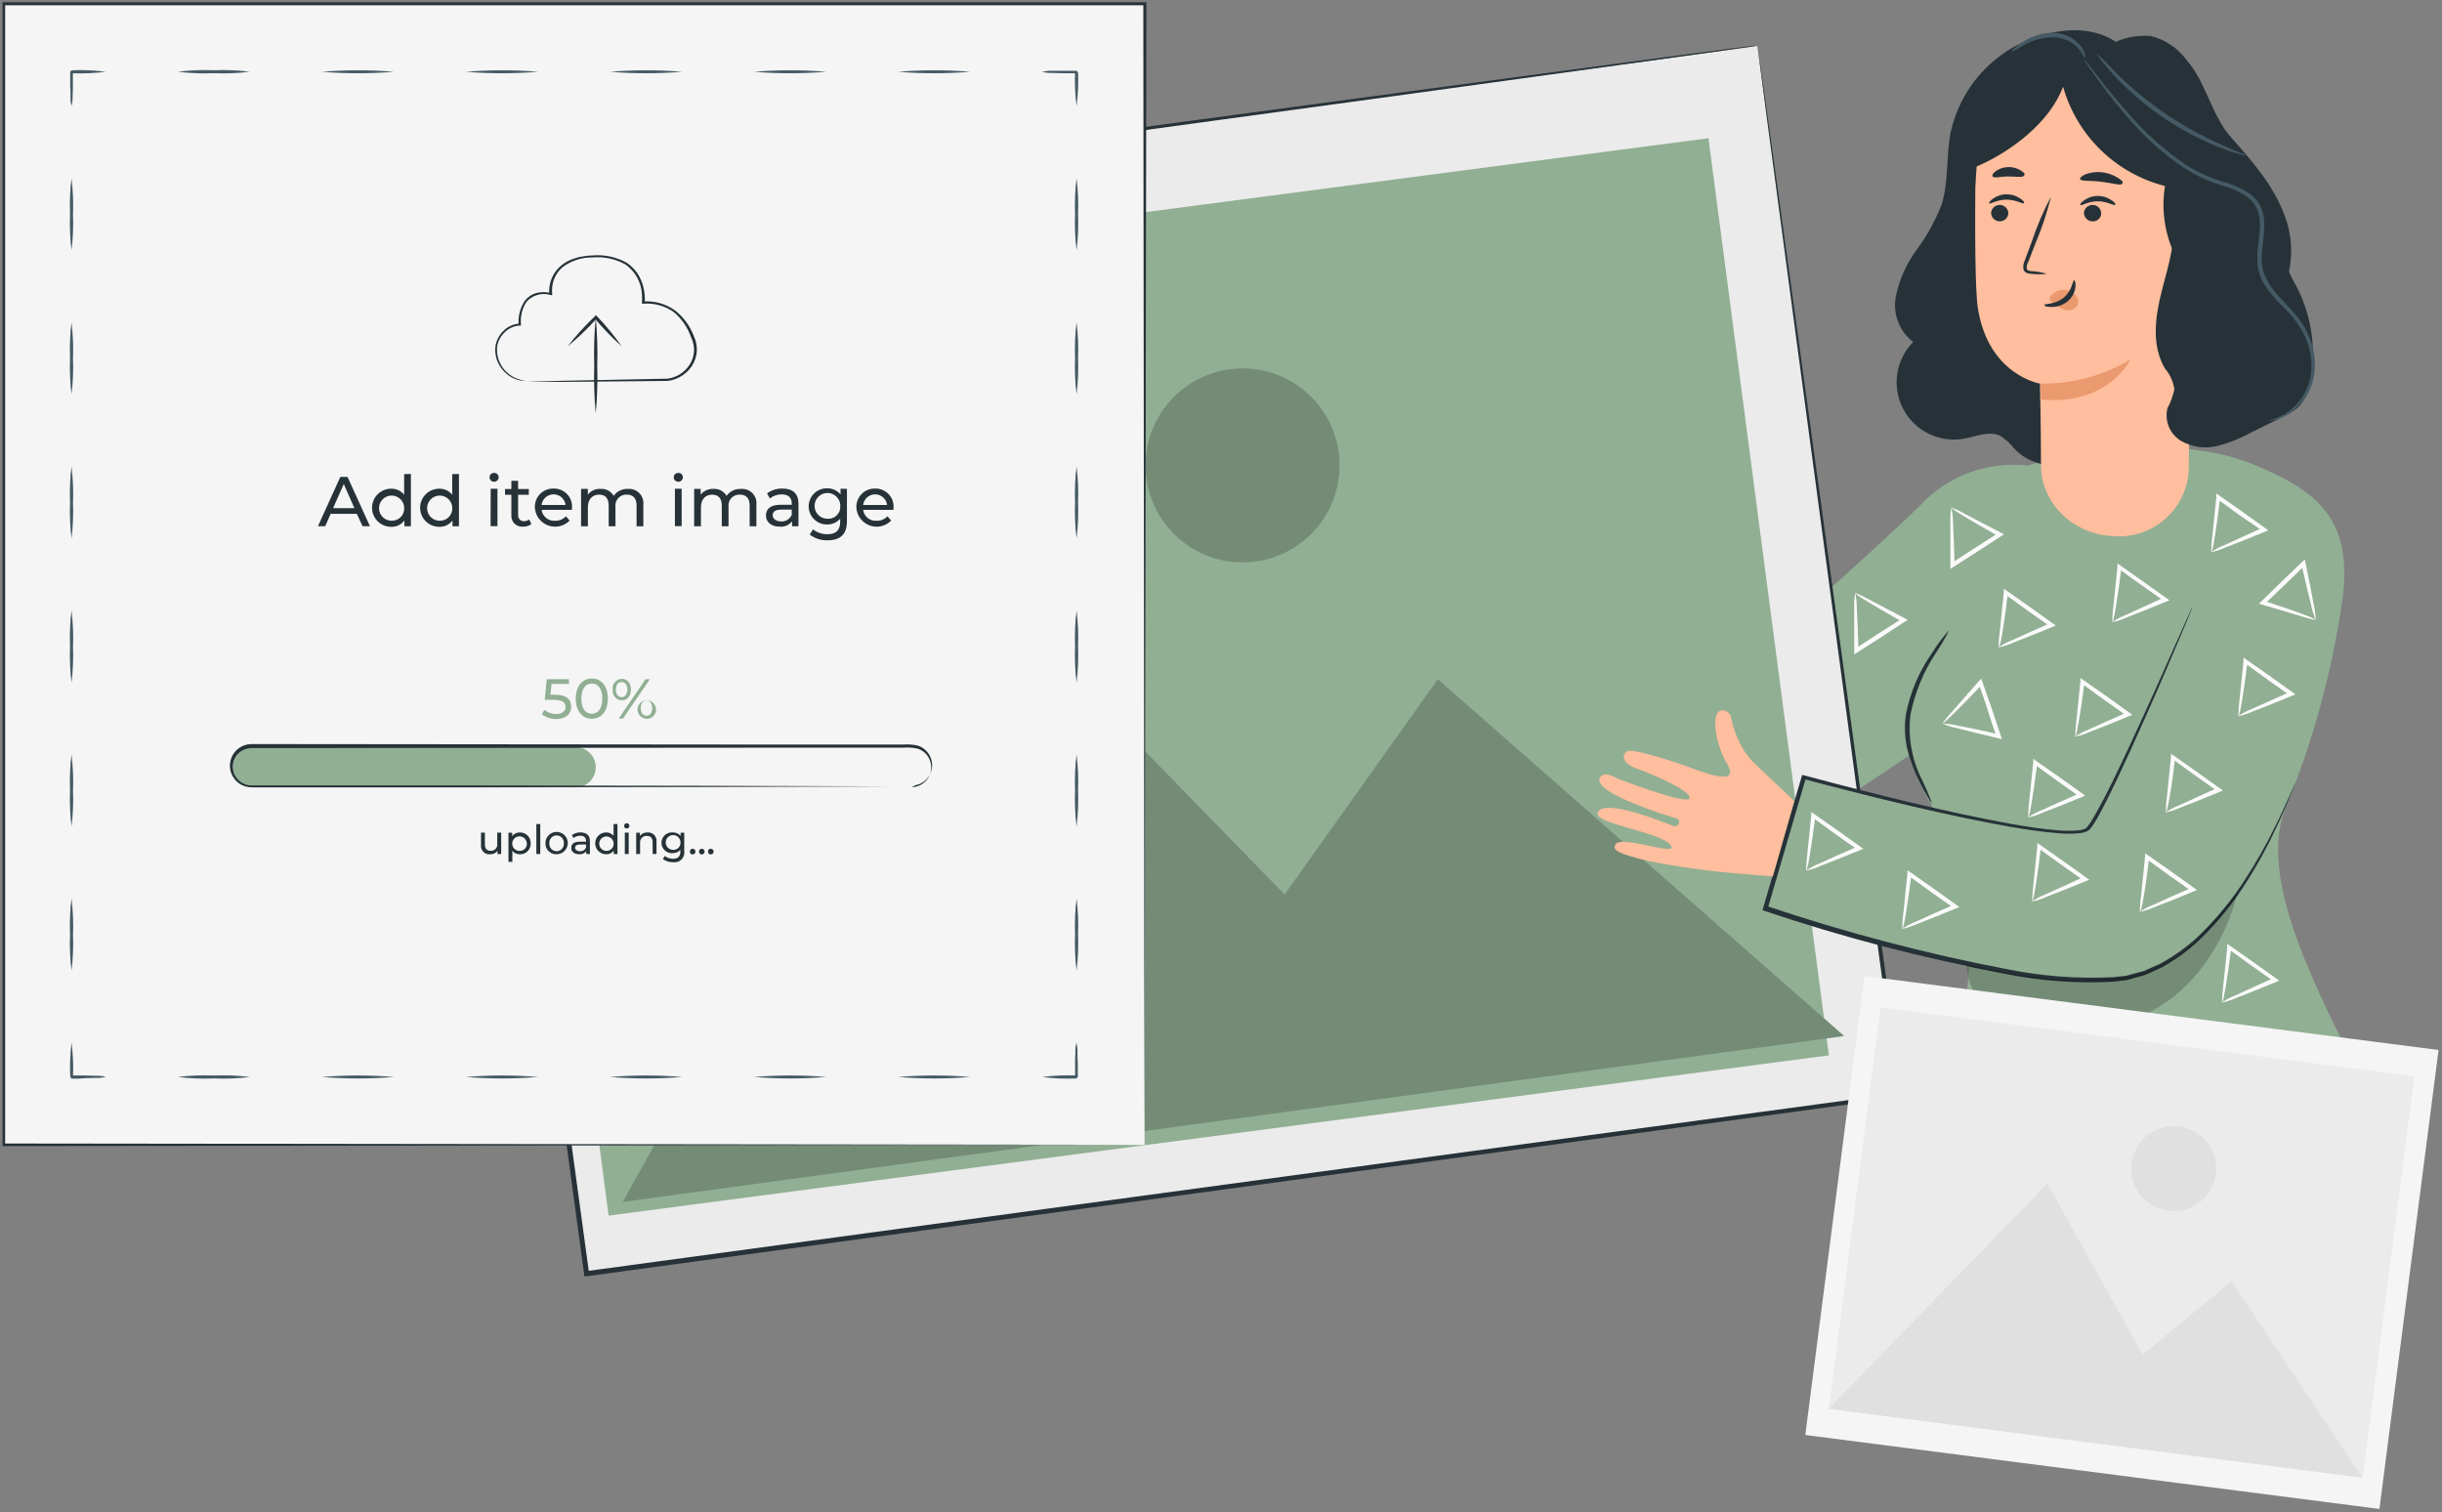 <svg width="155" height="96" viewBox="0 0 155 96" fill="none" xmlns="http://www.w3.org/2000/svg">
<rect x="0" y="0" width="155" height="96" fill="#808080" stroke="none"/>
<path d="M128.972 29.59C127.688 29.397 126.376 29.518 125.148 29.943C123.921 30.368 122.815 31.084 121.925 32.03C119.056 34.91 107.116 45.423 107.116 45.423L89.796 41.957L87.372 49.701C87.372 49.701 107.829 56.063 109.31 55.515C110.791 54.967 121.925 47.458 121.925 47.458L128.972 29.59Z" fill="#91AF93"/>
<path d="M111.548 2.92L28.163 14.238L37.212 80.9L120.597 69.582L111.548 2.92Z" fill="#EBEBEB"/>
<path d="M111.552 2.894L111.152 2.955L109.989 3.125L105.47 3.755L88.413 6.108L28.193 14.335L28.319 14.171C31.017 34.014 34.116 56.758 37.39 80.824L37.209 80.687L120.575 69.389L120.459 69.543L113.971 21.18C113.198 15.355 112.589 10.787 112.172 7.671C111.969 6.114 111.81 4.929 111.706 4.106C111.602 3.284 111.552 2.878 111.552 2.878C111.552 2.878 111.618 3.278 111.728 4.074C111.838 4.869 112.008 6.064 112.227 7.606C112.655 10.715 113.286 15.284 114.092 21.076C115.688 32.73 117.98 49.403 120.739 69.521V69.658H120.602L37.237 81.011H37.072V80.846C33.809 56.775 30.727 34.03 28.034 14.187V14.044H28.176L88.506 5.927L105.541 3.651L110.039 3.059L111.19 2.911L111.552 2.894Z" fill="#263238"/>
<path d="M108.44 8.773L30.985 18.944L38.63 77.161L116.085 66.99L108.44 8.773Z" fill="#91AF93"/>
<path d="M39.531 76.292L61.689 36.397L81.537 56.778L91.267 43.115L117.055 65.761L39.531 76.292Z" fill="#91AF93"/>
<path d="M84.976 28.719C85.139 29.927 84.941 31.155 84.407 32.25C83.872 33.345 83.025 34.256 81.972 34.869C80.919 35.482 79.708 35.77 78.492 35.694C77.276 35.619 76.109 35.185 75.14 34.447C74.171 33.708 73.443 32.699 73.047 31.547C72.651 30.395 72.606 29.151 72.918 27.973C73.229 26.795 73.883 25.736 74.796 24.93C75.709 24.123 76.841 23.606 78.049 23.443C79.667 23.225 81.305 23.658 82.604 24.647C83.903 25.637 84.756 27.101 84.976 28.719Z" fill="#91AF93"/>
<g opacity="0.2">
<path d="M39.529 76.293L61.687 36.399L81.535 56.779L91.265 43.117L117.053 65.763L39.529 76.293Z" fill="black"/>
</g>
<g opacity="0.2">
<path d="M84.972 28.714C85.136 29.922 84.938 31.15 84.403 32.245C83.868 33.34 83.021 34.251 81.968 34.864C80.915 35.477 79.704 35.765 78.489 35.689C77.272 35.614 76.106 35.18 75.137 34.442C74.168 33.703 73.439 32.694 73.043 31.542C72.648 30.39 72.603 29.146 72.914 27.968C73.225 26.79 73.879 25.731 74.793 24.925C75.706 24.119 76.838 23.601 78.045 23.438C79.663 23.22 81.302 23.653 82.601 24.642C83.9 25.632 84.753 27.096 84.972 28.714Z" fill="black"/>
</g>
<path d="M148.656 38.233C149.446 32.808 146.928 31.103 142.974 29.457C138.038 27.412 128.626 28.432 125.423 31.295L121.804 42.022C120.284 43.794 120.526 46.498 121.403 48.664C122.281 50.831 123.696 52.772 124.348 55.01C125.615 59.348 124.727 63.182 124.425 67.685C124.359 68.727 123.559 70.646 124.326 71.348C125.094 72.05 126.098 72.017 127.069 71.979C134.635 71.67 142.055 69.793 148.859 66.467C146.276 61.257 143.429 55.224 145.091 51.231C146.807 47.06 148.004 42.695 148.656 38.233Z" fill="#91AF93"/>
<path d="M114.502 49.325L112.056 57.65C112.056 57.65 124.829 62.296 131.745 62.214C138.228 62.131 140.082 61.396 142.363 56.181C144.645 50.965 147.234 44.932 147.777 41.471C148.164 40.323 148.44 39.14 148.599 37.939C149.548 30.836 140.921 28.966 139.643 36.019L138.612 39.798C138.612 39.798 136.259 45.118 136.149 45.414C135.107 48.157 133.303 52.594 131.997 53.093C130.692 53.592 114.502 49.325 114.502 49.325Z" fill="#91AF93"/>
<path d="M145.689 49.701C145.673 49.769 145.651 49.835 145.623 49.899L145.398 50.447C145.2 50.946 144.893 51.676 144.449 52.597C143.922 53.731 143.323 54.831 142.656 55.888C141.78 57.294 140.732 58.583 139.535 59.727C139.187 60.049 138.82 60.351 138.438 60.632C138.033 60.917 137.614 61.181 137.182 61.422L136.486 61.74L136.129 61.894L135.751 61.998L134.983 62.212L134.177 62.31C131.874 62.438 129.565 62.274 127.304 61.822C122.116 60.842 117.001 59.505 111.997 57.819L111.871 57.775L111.909 57.643L112.216 56.59L114.35 49.318L114.388 49.186L114.52 49.219C119.193 50.469 123.613 51.561 127.633 52.296C128.643 52.471 129.624 52.625 130.579 52.702C131.044 52.748 131.512 52.748 131.977 52.702C132.084 52.688 132.189 52.663 132.29 52.625C132.382 52.592 132.46 52.53 132.515 52.449C132.65 52.276 132.771 52.093 132.877 51.901C133.776 50.349 134.467 48.818 135.12 47.447C136.403 44.705 137.385 42.462 138.071 40.932C138.405 40.18 138.668 39.588 138.855 39.177C138.937 38.985 139.008 38.837 139.058 38.721C139.107 38.606 139.135 38.568 139.14 38.573C139.146 38.579 139.14 38.628 139.085 38.732C139.03 38.837 138.976 39.001 138.899 39.193L138.169 40.926C137.517 42.473 136.557 44.711 135.295 47.48C134.654 48.862 133.979 50.387 133.102 51.967C132.988 52.171 132.859 52.367 132.718 52.553C132.637 52.661 132.529 52.744 132.405 52.795C132.289 52.839 132.167 52.869 132.043 52.883C131.562 52.935 131.076 52.935 130.595 52.883C129.624 52.811 128.637 52.658 127.628 52.488C123.586 51.769 119.165 50.689 114.465 49.444L114.635 49.345L112.507 56.623L112.2 57.676L112.107 57.5C117.096 59.184 122.193 60.525 127.365 61.515C129.603 61.97 131.89 62.142 134.171 62.025L134.955 61.937L135.701 61.734L136.069 61.636L136.42 61.482L137.1 61.181C137.523 60.948 137.933 60.691 138.328 60.413C138.71 60.141 139.077 59.848 139.425 59.535C140.618 58.413 141.664 57.145 142.54 55.762C143.215 54.724 143.826 53.647 144.372 52.537C144.833 51.627 145.151 50.892 145.37 50.409L145.617 49.861C145.635 49.805 145.659 49.751 145.689 49.701Z" fill="#263238"/>
<path d="M123.723 39.995C123.461 40.519 123.164 41.024 122.835 41.509C122.073 42.677 121.54 43.98 121.266 45.348C121.095 46.732 121.329 48.137 121.941 49.39C122.202 49.914 122.433 50.452 122.632 51.003C122.526 50.884 122.437 50.751 122.369 50.608C122.146 50.24 121.943 49.861 121.76 49.472C121.475 48.898 121.251 48.295 121.091 47.673C120.893 46.9 120.855 46.093 120.981 45.304C121.261 43.898 121.835 42.568 122.665 41.399C122.973 40.899 123.327 40.429 123.723 39.995Z" fill="#263238"/>
<g opacity="0.2">
<path d="M124.853 61.22C124.842 61.696 124.935 62.168 125.124 62.604C125.313 63.041 125.595 63.431 125.95 63.748C126.664 64.379 127.517 64.832 128.44 65.07C129.878 65.477 131.385 65.583 132.867 65.382C134.348 65.181 135.773 64.677 137.051 63.902C139.596 62.35 141.329 59.514 142.031 56.635C142.031 56.635 140.424 58.659 139.365 59.712C138.043 61.045 136.298 61.877 134.429 62.065C131.21 62.52 127.952 61.867 124.771 61.214" fill="black"/>
</g>
<path d="M123.862 32.208C124.168 32.329 124.465 32.472 124.751 32.636L126.994 33.809L127.197 33.919L126.999 34.045C126.517 34.358 125.996 34.703 125.447 35.054C124.899 35.406 124.46 35.691 124.005 35.976L123.796 36.113V35.872C123.796 34.802 123.796 33.886 123.796 33.239C123.778 32.894 123.8 32.548 123.862 32.208C123.932 32.547 123.967 32.893 123.966 33.239C123.999 33.886 124.032 34.797 124.065 35.866L123.851 35.757L125.294 34.819C125.842 34.462 126.391 34.128 126.862 33.815V34.045C125.069 33.047 123.813 32.279 123.862 32.208Z" fill="#FAFAFA"/>
<path d="M117.759 37.632C118.064 37.757 118.36 37.9 118.648 38.06L120.891 39.239L121.088 39.343L120.896 39.47L119.344 40.484L117.902 41.406L117.693 41.537V41.296C117.693 40.232 117.693 39.316 117.693 38.669C117.675 38.322 117.697 37.974 117.759 37.632C117.828 37.972 117.861 38.317 117.858 38.663C117.896 39.311 117.929 40.227 117.962 41.291L117.748 41.181L119.19 40.243L120.759 39.239V39.475C118.966 38.477 117.71 37.715 117.759 37.632Z" fill="#FAFAFA"/>
<path d="M134.074 39.493C134.07 39.162 134.092 38.832 134.14 38.505C134.211 37.798 134.299 36.948 134.398 35.988V35.763L134.59 35.9L136.103 36.964L137.497 37.957L137.699 38.105L137.475 38.198C136.487 38.604 135.637 38.944 135.034 39.175C134.721 39.321 134.391 39.428 134.052 39.493C134.339 39.3 134.646 39.14 134.968 39.016C135.555 38.741 136.389 38.368 137.37 37.919V38.16L135.961 37.167C135.412 36.789 134.924 36.421 134.447 36.07L134.661 35.977C134.403 38.061 134.156 39.509 134.074 39.493Z" fill="#FAFAFA"/>
<path d="M123.301 45.906C123.491 45.637 123.7 45.382 123.927 45.144L125.599 43.241L125.753 43.076L125.83 43.296C126.022 43.844 126.23 44.425 126.444 45.04L126.992 46.685L127.069 46.921L126.833 46.861C125.797 46.619 124.908 46.4 124.283 46.235C123.943 46.172 123.612 46.069 123.296 45.928C123.64 45.941 123.982 45.989 124.316 46.071C124.958 46.191 125.852 46.372 126.894 46.619L126.74 46.8C126.559 46.29 126.367 45.747 126.192 45.155C126.016 44.562 125.775 43.948 125.588 43.394L125.813 43.444C124.398 44.93 123.362 45.967 123.301 45.906Z" fill="#FAFAFA"/>
<path d="M131.724 46.766C131.726 46.436 131.748 46.106 131.79 45.779C131.861 45.066 131.949 44.216 132.047 43.261V43.037L132.239 43.168L133.759 44.232L135.146 45.23L135.349 45.373L135.124 45.466C134.143 45.872 133.292 46.212 132.684 46.443C132.369 46.586 132.04 46.695 131.702 46.766C131.988 46.572 132.295 46.412 132.618 46.289C133.205 46.015 134.044 45.642 135.02 45.219V45.455L133.611 44.463L132.102 43.366L132.316 43.273C132.053 45.313 131.795 46.777 131.724 46.766Z" fill="#FAFAFA"/>
<path d="M128.73 51.894C128.733 51.563 128.755 51.234 128.796 50.906C128.873 50.199 128.961 49.349 129.054 48.389V48.164L129.24 48.301L130.76 49.36L132.153 50.358L132.356 50.506L132.131 50.599C131.144 51.005 130.293 51.34 129.685 51.57C129.372 51.718 129.042 51.826 128.703 51.894C128.99 51.702 129.297 51.542 129.619 51.416C130.211 51.142 131.045 50.769 132.021 50.347V50.583L130.617 49.596L129.103 48.499L129.317 48.405C129.054 50.468 128.818 51.894 128.73 51.894Z" fill="#FAFAFA"/>
<path d="M134.952 69.169C134.947 68.839 134.967 68.509 135.012 68.182C135.089 67.469 135.177 66.625 135.276 65.665V65.44L135.468 65.572L136.981 66.636L138.38 67.634L138.583 67.776L138.358 67.87C137.371 68.275 136.521 68.615 135.917 68.846C135.603 68.989 135.273 69.097 134.936 69.169C135.221 68.975 135.529 68.815 135.851 68.692C136.438 68.418 137.272 68.045 138.254 67.623V67.859L136.844 66.871L135.33 65.775L135.544 65.687C135.276 67.738 135.034 69.186 134.952 69.169Z" fill="#FAFAFA"/>
<path d="M140.352 35.054C140.351 34.724 140.373 34.394 140.418 34.067C140.489 33.354 140.577 32.504 140.675 31.55V31.325L140.867 31.456L142.381 32.52L143.774 33.519L143.977 33.661L143.752 33.754C142.77 34.16 141.92 34.5 141.312 34.731C140.997 34.873 140.668 34.982 140.33 35.054C140.614 34.858 140.922 34.698 141.246 34.577C141.833 34.303 142.672 33.93 143.648 33.48V33.721L142.217 32.751L140.708 31.654L140.922 31.561C140.681 33.617 140.44 35.065 140.352 35.054Z" fill="#FAFAFA"/>
<path d="M126.863 41.1C126.859 40.77 126.881 40.44 126.929 40.113C127.001 39.4 127.088 38.55 127.187 37.59V37.365L127.379 37.502L128.893 38.566L130.286 39.565L130.489 39.707L130.264 39.8C129.277 40.206 128.427 40.546 127.823 40.777C127.509 40.919 127.179 41.028 126.842 41.1C127.126 40.903 127.434 40.741 127.757 40.618C128.344 40.343 129.178 39.976 130.16 39.548V39.789L128.75 38.797L127.236 37.7L127.45 37.607C127.209 39.663 126.962 41.111 126.863 41.1Z" fill="#FAFAFA"/>
<path d="M127.642 67.742C127.645 67.412 127.667 67.082 127.708 66.755C127.779 66.047 127.867 65.197 127.965 64.238V64.013L128.157 64.15L129.677 65.214L131.064 66.207L131.267 66.355L131.042 66.448C130.06 66.854 129.21 67.188 128.602 67.419C128.29 67.569 127.96 67.677 127.62 67.742C127.907 67.551 128.214 67.391 128.536 67.265C129.123 66.991 129.962 66.618 130.938 66.195V66.431L129.528 65.444L128.02 64.347L128.234 64.254C127.96 66.311 127.73 67.759 127.642 67.742Z" fill="#FAFAFA"/>
<path d="M142.076 45.469C142.079 45.139 142.101 44.809 142.142 44.482C142.214 43.769 142.301 42.919 142.4 41.964V41.734L142.587 41.871L144.106 42.935L145.499 43.933L145.696 44.076L145.477 44.169C144.49 44.575 143.64 44.915 143.031 45.145C142.716 45.289 142.387 45.397 142.049 45.469C142.334 45.272 142.641 45.11 142.965 44.986C143.557 44.718 144.391 44.344 145.367 43.917V44.158L143.963 43.165L142.449 42.068L142.663 41.975C142.406 44.032 142.164 45.48 142.076 45.469Z" fill="#FAFAFA"/>
<path d="M135.828 57.889C135.824 57.559 135.846 57.229 135.894 56.902C135.965 56.189 136.053 55.339 136.152 54.385V54.16L136.344 54.291L137.858 55.355L139.251 56.353L139.454 56.496L139.229 56.589C138.242 56.995 137.391 57.335 136.788 57.566C136.473 57.708 136.144 57.817 135.806 57.889C136.094 57.698 136.401 57.538 136.722 57.412C137.309 57.138 138.143 56.765 139.125 56.343V56.578L137.715 55.591L136.201 54.494L136.415 54.401C136.185 56.458 135.911 57.928 135.828 57.889Z" fill="#FAFAFA"/>
<path d="M141.045 63.643C141.04 63.311 141.061 62.979 141.106 62.651C141.182 61.943 141.27 61.093 141.369 60.133V59.908L141.561 60.045L143.075 61.109C143.563 61.455 144.029 61.795 144.468 62.102L144.671 62.25L144.446 62.343C143.459 62.749 142.608 63.089 142.005 63.32C141.69 63.462 141.361 63.571 141.023 63.643C141.306 63.443 141.614 63.281 141.939 63.161C142.526 62.886 143.36 62.513 144.342 62.064V62.305L142.932 61.312L141.418 60.215L141.632 60.122C141.369 62.206 141.117 63.654 141.045 63.643Z" fill="#FAFAFA"/>
<path d="M137.472 51.574C137.471 51.243 137.493 50.914 137.538 50.587C137.609 49.873 137.697 49.023 137.796 48.069V47.844L137.988 47.976L139.502 49.04L140.895 50.038L141.098 50.181L140.873 50.274C139.891 50.68 139.041 51.02 138.432 51.25C138.117 51.393 137.788 51.501 137.45 51.574C137.735 51.377 138.042 51.217 138.366 51.097C138.953 50.822 139.792 50.449 140.769 50V50.236L139.359 49.243L137.851 48.146L138.065 48.053C137.829 50.142 137.56 51.585 137.472 51.574Z" fill="#FAFAFA"/>
<path d="M120.743 58.967C120.738 58.636 120.76 58.306 120.809 57.98C120.88 57.267 120.968 56.422 121.066 55.462V55.237L121.258 55.369L122.772 56.433L124.165 57.431L124.368 57.574L124.143 57.667C123.156 58.073 122.306 58.413 121.703 58.643C121.388 58.786 121.059 58.894 120.721 58.967C121.008 58.776 121.315 58.616 121.637 58.49C122.224 58.215 123.057 57.843 124.039 57.42V57.656L122.63 56.669L121.116 55.572L121.33 55.484C121.072 57.535 120.825 58.983 120.743 58.967Z" fill="#FAFAFA"/>
<path d="M128.987 57.23C128.99 56.9 129.012 56.571 129.053 56.243C129.13 55.536 129.217 54.686 129.311 53.726V53.501L129.503 53.638L131.016 54.702L132.409 55.695L132.612 55.843L132.388 55.936C131.4 56.342 130.55 56.676 129.941 56.907C129.629 57.054 129.299 57.163 128.96 57.23C129.247 57.039 129.554 56.879 129.876 56.753C130.468 56.479 131.302 56.106 132.283 55.656L132.256 55.892L130.852 54.905L129.338 53.808L129.552 53.715C129.316 55.799 129.053 57.247 128.987 57.23Z" fill="#FAFAFA"/>
<path d="M114.64 55.267C114.643 54.937 114.665 54.607 114.706 54.279C114.777 53.572 114.865 52.722 114.964 51.762V51.537L115.156 51.674L116.669 52.733L118.062 53.731L118.265 53.879L118.041 53.972C117.059 54.378 116.209 54.713 115.6 54.943C115.287 55.09 114.957 55.198 114.618 55.267C114.906 55.075 115.213 54.916 115.534 54.789C116.121 54.515 116.96 54.142 117.936 53.72V53.956L116.527 52.969L115.019 51.872L115.232 51.778C114.969 53.835 114.728 55.283 114.64 55.267Z" fill="#FAFAFA"/>
<path d="M146.982 39.35C146.657 39.295 146.338 39.212 146.027 39.104L143.598 38.385L143.384 38.319L143.548 38.16L144.876 36.866L146.11 35.681L146.291 35.511L146.34 35.747C146.559 36.795 146.735 37.689 146.85 38.33C146.932 38.664 146.977 39.007 146.982 39.35C146.847 39.033 146.748 38.702 146.685 38.363C146.521 37.738 146.313 36.844 146.077 35.807L146.307 35.873C145.918 36.246 145.506 36.652 145.073 37.074L143.729 38.358L143.68 38.133C145.638 38.764 147.015 39.279 146.982 39.35Z" fill="#FAFAFA"/>
<path d="M110.477 55.464C108.544 55.309 106.622 55.045 104.718 54.674C102.376 54.126 102.415 53.895 102.524 53.632C102.81 52.919 106.682 54.471 106.029 53.632C105.376 52.793 101.093 52.294 101.417 51.565C101.839 50.61 105.87 52.31 106.216 52.431C106.561 52.552 106.737 52.042 106.418 51.949C105.952 51.822 101.126 50.342 101.537 49.404C101.762 48.855 102.634 49.404 102.634 49.404C102.634 49.404 107.055 51.126 107.236 50.676C107.417 50.226 104.85 49.118 103.945 48.811C103.04 48.504 102.848 47.961 103.292 47.681C103.594 47.489 106.342 48.367 107.214 48.696C108.086 49.025 110.472 49.958 109.649 48.532C108.826 47.106 108.76 45.724 108.98 45.312C109.199 44.901 109.835 45.104 109.89 45.614C110.002 46.157 110.186 46.683 110.439 47.177C110.628 47.581 110.882 47.952 111.19 48.274C111.459 48.553 111.706 48.789 111.931 48.998L113.888 50.841L112.528 55.634L110.477 55.464Z" fill="#FFBE9D"/>
<path d="M135.04 3.432C134.343 2.335 132.884 1.901 131.557 1.918C129.714 1.992 127.948 2.68 126.541 3.872C125.134 5.065 124.166 6.693 123.791 8.499C123.528 9.986 123.681 11.549 123.242 12.98C122.844 14 122.312 14.962 121.663 15.843C121.011 16.723 120.558 17.733 120.335 18.805C120.232 19.343 120.279 19.9 120.473 20.413C120.667 20.926 120.999 21.376 121.432 21.712C120.891 22.26 120.537 22.967 120.423 23.729C120.309 24.492 120.44 25.271 120.798 25.954C121.156 26.637 121.721 27.189 122.413 27.529C123.105 27.87 123.887 27.982 124.646 27.849C125.442 27.712 126.292 27.3 127.016 27.695C127.351 27.926 127.649 28.207 127.899 28.529C128.996 29.653 130.827 29.834 132.286 29.269C133.736 28.626 134.951 27.549 135.764 26.187C135.994 25.841 136.312 25.436 136.707 25.474C136.943 25.532 137.159 25.654 137.332 25.825C138.057 26.397 138.97 26.676 139.891 26.609C140.812 26.542 141.674 26.132 142.308 25.461C142.942 24.79 143.302 23.905 143.317 22.982C143.332 22.059 143.001 21.164 142.389 20.472C143.04 20.265 143.632 19.904 144.115 19.42C144.598 18.936 144.958 18.343 145.164 17.692C145.558 16.375 145.504 14.965 145.011 13.682C144.319 11.779 142.948 10.222 141.605 8.713C140.376 7.326 140.014 5.192 138.786 3.81C138.229 3.043 137.415 2.502 136.493 2.285C135.576 2.208 134.657 2.413 133.86 2.872" fill="#263238"/>
<path d="M132.278 4.091C133.187 4.091 134.086 4.271 134.925 4.621C135.763 4.97 136.524 5.483 137.163 6.129C137.802 6.774 138.307 7.54 138.648 8.383C138.989 9.225 139.16 10.126 139.15 11.034L138.925 29.819C138.9 30.404 138.757 30.979 138.507 31.509C138.257 32.039 137.904 32.514 137.469 32.907C137.034 33.3 136.525 33.601 135.972 33.795C135.418 33.989 134.832 34.071 134.247 34.036C131.658 33.982 129.552 31.98 129.547 29.561C129.547 27.022 129.481 24.351 129.481 24.351C129.481 24.351 126.19 23.802 125.538 19.541C125.362 18.444 125.351 14.533 125.384 10.903C125.4 9.091 126.131 7.358 127.418 6.082C128.705 4.806 130.444 4.091 132.256 4.091H132.278Z" fill="#FFBE9D"/>
<path d="M126.38 13.502C126.38 13.647 126.438 13.787 126.541 13.89C126.643 13.993 126.783 14.05 126.928 14.05C127.065 14.051 127.197 14.001 127.298 13.91C127.399 13.818 127.463 13.693 127.477 13.557C127.477 13.411 127.419 13.272 127.316 13.169C127.213 13.066 127.074 13.008 126.928 13.008C126.792 13.008 126.66 13.058 126.559 13.149C126.457 13.24 126.394 13.366 126.38 13.502Z" fill="#263238"/>
<path d="M126.26 12.908C126.326 12.979 126.742 12.672 127.357 12.672C127.971 12.672 128.377 12.968 128.454 12.897C128.53 12.826 128.415 12.738 128.229 12.601C127.972 12.424 127.668 12.331 127.357 12.332C127.051 12.331 126.754 12.427 126.507 12.606C126.309 12.743 126.227 12.875 126.26 12.908Z" fill="#263238"/>
<path d="M132.273 13.502C132.273 13.647 132.331 13.787 132.434 13.89C132.537 13.993 132.676 14.05 132.822 14.05C132.89 14.055 132.959 14.046 133.024 14.023C133.089 14 133.149 13.965 133.2 13.919C133.251 13.873 133.292 13.817 133.322 13.755C133.351 13.693 133.367 13.626 133.37 13.557C133.37 13.411 133.312 13.272 133.209 13.169C133.107 13.066 132.967 13.008 132.822 13.008C132.685 13.008 132.553 13.058 132.452 13.149C132.351 13.24 132.287 13.366 132.273 13.502Z" fill="#263238"/>
<path d="M132.047 13.012C132.118 13.084 132.529 12.777 133.144 12.777C133.758 12.777 134.164 13.073 134.241 13.002C134.317 12.93 134.208 12.842 134.016 12.705C133.761 12.529 133.459 12.435 133.149 12.437C132.842 12.435 132.543 12.531 132.294 12.711C132.08 12.848 132.014 12.979 132.047 13.012Z" fill="#263238"/>
<path d="M129.917 17.38C129.604 17.286 129.282 17.229 128.957 17.21C128.809 17.21 128.666 17.16 128.639 17.062C128.627 16.905 128.663 16.748 128.743 16.612C128.88 16.25 129.028 15.871 129.187 15.471C129.597 14.5 129.93 13.499 130.185 12.477C129.694 13.41 129.279 14.382 128.946 15.383L128.518 16.535C128.425 16.716 128.398 16.923 128.441 17.122C128.463 17.175 128.496 17.222 128.539 17.261C128.582 17.299 128.633 17.326 128.688 17.341C128.772 17.366 128.858 17.379 128.946 17.38C129.268 17.421 129.594 17.421 129.917 17.38Z" fill="#263238"/>
<path d="M129.504 24.351C131.513 24.383 133.492 23.855 135.219 22.826C135.219 22.826 133.836 25.755 129.564 25.36L129.504 24.351Z" fill="#EB996E"/>
<path d="M130.149 18.798C130.263 18.659 130.41 18.55 130.576 18.481C130.743 18.412 130.924 18.385 131.103 18.403C131.232 18.415 131.358 18.454 131.472 18.516C131.586 18.578 131.686 18.663 131.767 18.765C131.847 18.861 131.895 18.98 131.904 19.105C131.912 19.23 131.882 19.355 131.816 19.461C131.722 19.568 131.598 19.644 131.46 19.679C131.322 19.715 131.176 19.707 131.043 19.659C130.764 19.562 130.508 19.409 130.291 19.209C130.224 19.162 130.166 19.102 130.121 19.033C130.101 19 130.09 18.962 130.09 18.924C130.09 18.885 130.101 18.847 130.121 18.814" fill="#EB996E"/>
<path d="M131.647 17.786C131.548 17.786 131.548 18.422 131 18.883C130.451 19.344 129.771 19.267 129.766 19.355C129.76 19.442 129.919 19.481 130.21 19.486C130.583 19.491 130.946 19.365 131.236 19.13C131.514 18.901 131.693 18.572 131.735 18.214C131.762 17.945 131.691 17.786 131.647 17.786Z" fill="#263238"/>
<path d="M132.025 11.364C132.08 11.523 132.672 11.451 133.363 11.534C134.054 11.616 134.608 11.803 134.701 11.66C134.795 11.517 134.647 11.441 134.422 11.287C134.121 11.094 133.779 10.974 133.423 10.936C133.071 10.893 132.713 10.936 132.381 11.062C132.124 11.161 131.998 11.309 132.025 11.364Z" fill="#263238"/>
<path d="M126.474 11.201C126.578 11.333 126.984 11.201 127.472 11.201C127.96 11.201 128.372 11.289 128.47 11.152C128.569 11.014 128.443 10.949 128.268 10.823C128.025 10.671 127.743 10.595 127.457 10.604C127.171 10.613 126.894 10.706 126.661 10.872C126.485 10.998 126.43 11.135 126.474 11.201Z" fill="#263238"/>
<path d="M140.691 10.919C140.389 8.336 139.172 5.73 136.95 4.37C135.009 3.175 133.018 2.906 131.087 3.959C130.274 3.847 129.446 3.916 128.663 4.162C127.88 4.408 127.161 4.823 126.557 5.379C125.313 6.571 124.535 8.168 124.363 9.882C124.205 11.59 124.471 13.31 125.137 14.89L125.466 10.568C127.659 9.624 130.106 7.765 130.95 5.506C131.38 7.031 132.204 8.416 133.339 9.522C134.474 10.629 135.881 11.416 137.416 11.807C137.21 13.071 137.336 14.367 137.781 15.568C138.226 16.769 138.975 17.833 139.956 18.657C140.493 16.113 140.992 13.502 140.691 10.919Z" fill="#263238"/>
<path d="M137.866 13.498C138.2 15.143 137.63 16.833 137.213 18.467C136.796 20.102 136.544 21.939 137.422 23.403C137.739 23.773 137.944 24.226 138.014 24.709C137.922 25.133 137.773 25.543 137.57 25.926C137.478 26.314 137.511 26.721 137.663 27.089C137.816 27.457 138.081 27.768 138.42 27.977C139.117 28.383 139.945 28.503 140.729 28.312C141.494 28.113 142.231 27.818 142.923 27.434L145.001 26.403C145.317 26.265 145.611 26.08 145.873 25.855C146.275 25.427 146.539 24.888 146.63 24.308C147.077 22.065 146.687 19.735 145.533 17.76C144.436 15.785 144.919 12.511 143.005 11.299" fill="#263238"/>
<path d="M143.955 26.702C144.34 26.608 144.709 26.46 145.052 26.263C145.509 25.973 145.895 25.582 146.18 25.122C146.464 24.661 146.642 24.142 146.698 23.603C146.759 22.852 146.631 22.098 146.325 21.409C146.153 21.032 145.94 20.675 145.688 20.345C145.42 20.005 145.14 19.687 144.789 19.353C144.449 19.011 144.136 18.644 143.851 18.256C143.555 17.832 143.366 17.343 143.303 16.83C143.176 15.777 143.571 14.74 143.401 13.736C143.317 13.245 143.046 12.804 142.644 12.508C142.237 12.223 141.787 12.005 141.312 11.861C140.367 11.601 139.466 11.199 138.641 10.671C137.278 9.746 136.049 8.639 134.988 7.38C134.067 6.316 133.398 5.4 132.942 4.764C132.717 4.44 132.547 4.215 132.432 4.018C132.37 3.932 132.317 3.84 132.273 3.744C132.273 3.744 132.355 3.82 132.482 3.985L133.03 4.698C133.513 5.312 134.204 6.206 135.136 7.243C136.201 8.476 137.423 9.564 138.772 10.479C139.587 10.985 140.47 11.371 141.394 11.625C141.901 11.776 142.381 12.007 142.815 12.31C143.272 12.648 143.58 13.149 143.676 13.709C143.851 14.806 143.451 15.859 143.577 16.824C143.703 17.79 144.372 18.535 144.997 19.194C145.317 19.518 145.619 19.858 145.902 20.214C146.164 20.561 146.383 20.939 146.555 21.338C146.871 22.058 146.993 22.849 146.911 23.631C146.84 24.276 146.596 24.89 146.204 25.408C145.909 25.8 145.535 26.127 145.107 26.367C144.839 26.514 144.551 26.619 144.251 26.68C144.154 26.699 144.055 26.706 143.955 26.702Z" fill="#455A64"/>
<path d="M142.637 9.893C142.484 9.884 142.332 9.853 142.187 9.8C141.782 9.688 141.383 9.555 140.992 9.4C138.39 8.389 136.051 6.8 134.153 4.754C133.796 4.359 133.516 4.025 133.341 3.789C133.165 3.553 133.072 3.41 133.089 3.399C133.513 3.782 133.918 4.187 134.301 4.612C136.249 6.555 138.544 8.116 141.069 9.213C142.034 9.663 142.654 9.849 142.637 9.893Z" fill="#455A64"/>
<path d="M127.637 3.298C127.637 3.271 127.835 3.035 128.263 2.75C128.828 2.344 129.498 2.111 130.193 2.08C130.583 2.07 130.97 2.151 131.323 2.316C131.61 2.457 131.861 2.662 132.058 2.914C132.157 3.021 132.234 3.148 132.284 3.285C132.334 3.423 132.356 3.569 132.349 3.715C132.218 3.48 132.067 3.256 131.899 3.046C131.681 2.817 131.417 2.637 131.123 2.52C130.83 2.402 130.514 2.35 130.199 2.366C129.553 2.398 128.924 2.586 128.367 2.914C128.138 3.068 127.894 3.197 127.637 3.298Z" fill="#455A64"/>
<path d="M154.782 66.65L118.342 61.954L114.587 91.088L151.028 95.783L154.782 66.65Z" fill="#F5F5F5"/>
<path d="M153.248 68.319L119.366 63.953L116.084 89.418L149.966 93.785L153.248 68.319Z" fill="#EBEBEB"/>
<path d="M116.071 89.431L129.946 75.128L136.001 85.981L141.654 81.323L149.952 93.803L116.071 89.431Z" fill="#E0E0E0"/>
<path d="M140.639 74.537C140.568 75.064 140.343 75.558 139.992 75.957C139.64 76.356 139.179 76.642 138.665 76.78C138.152 76.917 137.609 76.899 137.105 76.729C136.602 76.558 136.16 76.242 135.836 75.821C135.511 75.4 135.319 74.892 135.283 74.362C135.246 73.831 135.368 73.302 135.632 72.84C135.896 72.379 136.29 72.006 136.766 71.768C137.241 71.531 137.777 71.439 138.304 71.505C138.657 71.549 138.998 71.663 139.307 71.84C139.616 72.016 139.887 72.252 140.104 72.534C140.321 72.816 140.48 73.138 140.572 73.482C140.664 73.826 140.686 74.184 140.639 74.537Z" fill="#E0E0E0"/>
<path d="M72.651 0.249H0.224V72.677H72.651V0.249Z" fill="#F5F5F5"/>
<path d="M72.648 72.68C72.648 71.982 72.616 43.671 72.569 0.252L72.648 0.335H0.232L0.326 0.241C0.326 26.751 0.326 51.62 0.326 72.669L0.246 72.585L72.67 72.669L0.246 72.749H0.163V72.669C0.163 51.606 0.163 26.762 0.163 0.241V0.146H0.264H72.681H72.765V0.226C72.681 43.671 72.648 71.982 72.648 72.68Z" fill="#263238"/>
<path d="M66.154 68.363C66.877 68.269 67.606 68.237 68.333 68.268L68.239 68.363V67.93C68.239 67.792 68.239 67.658 68.239 67.524C68.239 67.284 68.239 67.055 68.257 66.83C68.246 66.615 68.27 66.399 68.326 66.191C68.377 66.4 68.4 66.615 68.391 66.83C68.391 67.055 68.391 67.284 68.413 67.524C68.413 67.658 68.413 67.792 68.413 67.93V68.363L68.319 68.457C67.596 68.489 66.872 68.457 66.154 68.363Z" fill="#455A64"/>
<path d="M57.01 68.362C58.531 68.236 60.06 68.236 61.582 68.362C60.06 68.488 58.531 68.488 57.01 68.362Z" fill="#455A64"/>
<path d="M47.867 68.362C49.388 68.236 50.918 68.236 52.439 68.362C50.918 68.488 49.388 68.488 47.867 68.362Z" fill="#455A64"/>
<path d="M38.721 68.362C40.242 68.236 41.772 68.236 43.293 68.362C41.772 68.488 40.242 68.488 38.721 68.362Z" fill="#455A64"/>
<path d="M29.578 68.362C31.1 68.236 32.629 68.236 34.151 68.362C32.629 68.488 31.1 68.488 29.578 68.362Z" fill="#455A64"/>
<path d="M20.434 68.362C21.955 68.236 23.485 68.236 25.006 68.362C23.485 68.488 21.955 68.488 20.434 68.362Z" fill="#455A64"/>
<path d="M11.29 68.362C12.048 68.268 12.813 68.237 13.577 68.267C14.34 68.237 15.104 68.268 15.862 68.362C15.104 68.457 14.34 68.489 13.577 68.456C12.813 68.489 12.048 68.457 11.29 68.362Z" fill="#455A64"/>
<path d="M4.54 66.181C4.634 66.903 4.665 67.632 4.635 68.36L4.54 68.266H5.39L6.08 68.287C6.295 68.279 6.51 68.301 6.719 68.353C6.511 68.409 6.295 68.432 6.08 68.422L5.39 68.44L4.994 68.469H4.555L4.46 68.375C4.424 67.642 4.451 66.909 4.54 66.181Z" fill="#455A64"/>
<path d="M4.539 57.037C4.632 57.795 4.664 58.561 4.634 59.325C4.664 60.087 4.633 60.851 4.539 61.609C4.446 60.851 4.414 60.087 4.445 59.325C4.414 58.561 4.446 57.795 4.539 57.037Z" fill="#455A64"/>
<path d="M4.539 47.892C4.632 48.651 4.664 49.416 4.634 50.18C4.664 50.943 4.633 51.707 4.539 52.464C4.446 51.707 4.414 50.943 4.445 50.18C4.414 49.416 4.446 48.651 4.539 47.892Z" fill="#455A64"/>
<path d="M4.539 38.756C4.633 39.514 4.664 40.278 4.634 41.041C4.664 41.804 4.632 42.57 4.539 43.328C4.446 42.57 4.414 41.804 4.445 41.041C4.414 40.278 4.446 39.514 4.539 38.756Z" fill="#455A64"/>
<path d="M4.539 29.613C4.633 30.371 4.664 31.135 4.634 31.898C4.664 32.661 4.632 33.427 4.539 34.185C4.446 33.427 4.414 32.661 4.445 31.898C4.414 31.135 4.446 30.371 4.539 29.613Z" fill="#455A64"/>
<path d="M4.539 20.462C4.632 21.22 4.664 21.984 4.633 22.747C4.664 23.511 4.632 24.276 4.539 25.035C4.446 24.276 4.414 23.511 4.445 22.747C4.414 21.984 4.446 21.22 4.539 20.462Z" fill="#455A64"/>
<path d="M4.539 11.32C4.632 12.077 4.664 12.841 4.633 13.604C4.664 14.368 4.632 15.133 4.539 15.892C4.446 15.133 4.414 14.368 4.445 13.604C4.414 12.841 4.446 12.077 4.539 11.32Z" fill="#455A64"/>
<path d="M6.716 4.555C5.993 4.649 5.264 4.68 4.537 4.65L4.627 4.555V4.987C4.627 5.125 4.627 5.26 4.627 5.394C4.627 5.634 4.627 5.863 4.609 6.088C4.618 6.303 4.594 6.518 4.54 6.727C4.487 6.518 4.464 6.303 4.475 6.088C4.475 5.863 4.475 5.634 4.453 5.394C4.453 5.26 4.453 5.125 4.453 4.987C4.453 4.915 4.453 4.842 4.453 4.769V4.555L4.548 4.461C5.272 4.429 5.997 4.46 6.716 4.555Z" fill="#455A64"/>
<path d="M15.862 4.554C15.104 4.647 14.34 4.679 13.577 4.648C12.813 4.679 12.048 4.647 11.29 4.554C12.048 4.458 12.813 4.427 13.577 4.459C14.34 4.427 15.104 4.458 15.862 4.554Z" fill="#455A64"/>
<path d="M25.006 4.556C23.485 4.682 21.955 4.682 20.434 4.556C21.955 4.43 23.485 4.43 25.006 4.556Z" fill="#455A64"/>
<path d="M34.151 4.556C32.629 4.682 31.1 4.682 29.578 4.556C31.1 4.43 32.629 4.43 34.151 4.556Z" fill="#455A64"/>
<path d="M43.293 4.556C41.772 4.682 40.242 4.682 38.721 4.556C40.242 4.43 41.772 4.43 43.293 4.556Z" fill="#455A64"/>
<path d="M52.439 4.556C50.918 4.682 49.388 4.682 47.867 4.556C49.388 4.43 50.918 4.43 52.439 4.556Z" fill="#455A64"/>
<path d="M61.582 4.556C60.06 4.682 58.531 4.682 57.01 4.556C58.531 4.43 60.06 4.43 61.582 4.556Z" fill="#455A64"/>
<path d="M68.333 6.735C68.238 6.013 68.206 5.284 68.239 4.556C68.428 4.745 68.29 4.607 68.33 4.651H67.483L66.79 4.629C66.576 4.637 66.362 4.615 66.154 4.563C66.362 4.509 66.576 4.486 66.79 4.494H67.483H67.894H68.33C68.373 4.534 68.239 4.4 68.428 4.589C68.456 5.306 68.425 6.024 68.333 6.735Z" fill="#455A64"/>
<path d="M68.333 15.892C68.237 15.133 68.206 14.368 68.238 13.604C68.206 12.841 68.237 12.077 68.333 11.32C68.426 12.077 68.458 12.841 68.427 13.604C68.458 14.368 68.426 15.133 68.333 15.892Z" fill="#455A64"/>
<path d="M68.333 25.035C68.237 24.276 68.206 23.511 68.238 22.747C68.206 21.984 68.237 21.22 68.333 20.462C68.426 21.22 68.458 21.984 68.427 22.747C68.458 23.511 68.426 24.276 68.333 25.035Z" fill="#455A64"/>
<path d="M68.333 34.179C68.237 33.42 68.206 32.655 68.238 31.891C68.206 31.128 68.237 30.364 68.333 29.607C68.426 30.364 68.458 31.128 68.427 31.891C68.458 32.655 68.426 33.42 68.333 34.179Z" fill="#455A64"/>
<path d="M68.333 43.328C68.237 42.57 68.206 41.804 68.238 41.041C68.206 40.278 68.237 39.514 68.333 38.756C68.426 39.514 68.458 40.278 68.427 41.041C68.458 41.804 68.426 42.57 68.333 43.328Z" fill="#455A64"/>
<path d="M68.333 52.464C68.237 51.707 68.206 50.943 68.238 50.18C68.206 49.416 68.237 48.651 68.333 47.892C68.426 48.651 68.458 49.416 68.427 50.18C68.458 50.943 68.426 51.707 68.333 52.464Z" fill="#455A64"/>
<path d="M68.333 61.609C68.237 60.851 68.206 60.087 68.238 59.325C68.206 58.561 68.237 57.795 68.333 57.037C68.426 57.795 68.458 58.561 68.427 59.325C68.458 60.087 68.426 60.851 68.333 61.609Z" fill="#455A64"/>
<path d="M33.319 24.183C33.197 24.182 33.075 24.166 32.956 24.135C32.6 24.052 32.276 23.868 32.023 23.605C31.815 23.402 31.655 23.155 31.554 22.883C31.454 22.61 31.415 22.318 31.442 22.029C31.487 21.663 31.648 21.322 31.903 21.056C32.184 20.747 32.575 20.561 32.992 20.54L32.92 20.613C32.876 20.071 33.017 19.531 33.319 19.08C33.504 18.846 33.758 18.677 34.045 18.597C34.349 18.526 34.665 18.526 34.968 18.597L34.866 18.692C34.833 18.353 34.881 18.011 35.008 17.695C35.134 17.379 35.335 17.098 35.593 16.876C35.867 16.645 36.188 16.476 36.533 16.382L36.795 16.309L37.063 16.266C37.243 16.232 37.425 16.215 37.608 16.215C38.365 16.148 39.124 16.311 39.787 16.683C40.121 16.907 40.395 17.209 40.586 17.562C40.771 17.92 40.885 18.311 40.92 18.713C40.936 18.889 40.936 19.065 40.92 19.24L40.822 19.135C41.543 19.084 42.26 19.285 42.848 19.705C43.389 20.132 43.802 20.698 44.043 21.343C44.186 21.646 44.25 21.981 44.228 22.316C44.201 22.644 44.093 22.959 43.913 23.235C43.741 23.494 43.515 23.712 43.25 23.875C42.985 24.038 42.689 24.142 42.38 24.179L35.821 24.241H33.493H33.327C33.382 24.234 33.438 24.234 33.493 24.241L33.98 24.219L35.825 24.168L42.362 24.037C42.645 24.001 42.917 23.905 43.159 23.753C43.401 23.602 43.607 23.401 43.764 23.162C43.931 22.909 44.03 22.617 44.049 22.314C44.068 22.011 44.007 21.709 43.873 21.437C43.661 20.8 43.276 20.236 42.761 19.806C42.206 19.416 41.532 19.229 40.855 19.276H40.746V19.167C40.76 19.004 40.76 18.84 40.746 18.677C40.726 18.304 40.621 17.94 40.44 17.613C40.259 17.285 40.006 17.004 39.7 16.789C39.066 16.433 38.339 16.278 37.615 16.342C36.929 16.329 36.259 16.545 35.709 16.956C35.472 17.161 35.288 17.42 35.173 17.712C35.058 18.003 35.015 18.318 35.048 18.63V18.746L34.935 18.721C34.669 18.644 34.387 18.643 34.121 18.718C33.855 18.793 33.615 18.941 33.428 19.145C33.145 19.574 33.017 20.087 33.065 20.598V20.667H32.992C32.611 20.685 32.253 20.852 31.994 21.132C31.752 21.376 31.596 21.692 31.551 22.033C31.514 22.485 31.634 22.937 31.892 23.311C32.151 23.685 32.53 23.959 32.967 24.084C33.199 24.164 33.319 24.164 33.319 24.183Z" fill="#263238"/>
<path d="M39.463 21.986C38.847 21.436 38.273 20.841 37.745 20.206H37.883L37.85 20.243C37.289 20.866 36.682 21.448 36.035 21.982C36.549 21.317 37.114 20.691 37.723 20.112L37.76 20.076L37.829 20.003L37.898 20.079C38.466 20.675 38.99 21.312 39.463 21.986Z" fill="#263238"/>
<path d="M37.812 26.238C37.719 25.227 37.687 24.21 37.718 23.195C37.687 22.18 37.719 21.163 37.812 20.152C37.908 21.163 37.94 22.18 37.907 23.195C37.94 24.21 37.908 25.227 37.812 26.238Z" fill="#263238"/>
<path d="M22.651 32.618H20.987L20.642 33.403H20.181L21.601 30.273H22.059L23.482 33.403H23.014L22.651 32.618ZM22.494 32.255L21.819 30.723L21.143 32.255H22.494Z" fill="#263238"/>
<path d="M26.08 30.084V33.404H25.67V33.041C25.571 33.17 25.443 33.275 25.296 33.344C25.148 33.414 24.986 33.447 24.824 33.44C24.503 33.44 24.195 33.313 23.968 33.086C23.742 32.859 23.614 32.551 23.614 32.231C23.614 31.91 23.742 31.602 23.968 31.376C24.195 31.149 24.503 31.021 24.824 31.021C24.982 31.016 25.139 31.047 25.283 31.113C25.427 31.18 25.553 31.279 25.652 31.403V30.095L26.08 30.084ZM25.655 32.22C25.648 32.063 25.595 31.913 25.503 31.786C25.411 31.659 25.284 31.563 25.137 31.508C24.99 31.453 24.831 31.442 24.678 31.477C24.525 31.513 24.387 31.592 24.279 31.705C24.171 31.819 24.098 31.961 24.071 32.115C24.043 32.27 24.061 32.428 24.123 32.572C24.185 32.716 24.288 32.839 24.419 32.924C24.55 33.01 24.703 33.056 24.86 33.055C24.968 33.058 25.077 33.038 25.177 32.996C25.277 32.955 25.368 32.893 25.443 32.814C25.518 32.735 25.576 32.642 25.612 32.539C25.649 32.437 25.663 32.328 25.655 32.22Z" fill="#263238"/>
<path d="M29.131 30.084V33.404H28.721V33.041C28.623 33.17 28.494 33.275 28.347 33.344C28.2 33.414 28.038 33.447 27.875 33.44C27.554 33.44 27.247 33.313 27.02 33.086C26.793 32.859 26.666 32.551 26.666 32.231C26.666 31.91 26.793 31.602 27.02 31.376C27.247 31.149 27.554 31.021 27.875 31.021C28.033 31.016 28.19 31.048 28.334 31.114C28.478 31.18 28.604 31.279 28.703 31.403V30.095L29.131 30.084ZM28.706 32.22C28.699 32.063 28.646 31.913 28.554 31.786C28.462 31.659 28.335 31.563 28.188 31.508C28.041 31.453 27.882 31.442 27.729 31.477C27.577 31.513 27.438 31.592 27.33 31.705C27.222 31.819 27.149 31.961 27.122 32.115C27.094 32.27 27.113 32.428 27.175 32.572C27.236 32.716 27.339 32.839 27.47 32.924C27.601 33.01 27.755 33.056 27.911 33.055C28.02 33.058 28.128 33.038 28.228 32.996C28.329 32.955 28.419 32.893 28.494 32.814C28.569 32.735 28.627 32.642 28.663 32.539C28.7 32.437 28.715 32.328 28.706 32.22Z" fill="#263238"/>
<path d="M31.07 30.298C31.07 30.26 31.078 30.223 31.092 30.189C31.107 30.154 31.129 30.122 31.156 30.096C31.183 30.07 31.215 30.05 31.25 30.037C31.285 30.023 31.323 30.017 31.361 30.018C31.398 30.017 31.435 30.022 31.47 30.035C31.505 30.048 31.537 30.067 31.564 30.093C31.591 30.118 31.613 30.149 31.628 30.183C31.643 30.217 31.651 30.254 31.651 30.291C31.651 30.368 31.62 30.442 31.566 30.496C31.512 30.551 31.438 30.581 31.361 30.581C31.284 30.581 31.21 30.551 31.155 30.496C31.101 30.442 31.07 30.368 31.07 30.291V30.298ZM31.146 31.024H31.575V33.396H31.139L31.146 31.024Z" fill="#263238"/>
<path d="M33.725 33.266C33.578 33.379 33.395 33.437 33.209 33.429C33.11 33.441 33.01 33.43 32.915 33.398C32.82 33.366 32.734 33.314 32.662 33.244C32.59 33.175 32.534 33.09 32.499 32.997C32.464 32.903 32.45 32.803 32.458 32.703V31.403H32.055V31.04H32.458V30.52H32.886V31.04H33.565V31.403H32.886V32.685C32.881 32.736 32.887 32.787 32.903 32.835C32.919 32.883 32.945 32.928 32.979 32.965C33.013 33.003 33.055 33.033 33.102 33.054C33.148 33.074 33.199 33.085 33.249 33.084C33.371 33.086 33.49 33.046 33.587 32.972L33.725 33.266Z" fill="#263238"/>
<path d="M36.297 32.363H34.376C34.403 32.566 34.507 32.751 34.667 32.88C34.826 33.009 35.029 33.072 35.233 33.056C35.362 33.061 35.489 33.038 35.608 32.988C35.727 32.939 35.833 32.864 35.92 32.769L36.156 33.045C35.981 33.224 35.758 33.347 35.515 33.402C35.271 33.456 35.017 33.438 34.784 33.351C34.55 33.264 34.346 33.111 34.198 32.91C34.05 32.709 33.963 32.47 33.948 32.221C33.941 32.062 33.966 31.904 34.023 31.755C34.08 31.607 34.167 31.471 34.278 31.358C34.39 31.245 34.523 31.155 34.671 31.096C34.818 31.036 34.976 31.008 35.135 31.012C35.294 31.007 35.453 31.036 35.6 31.097C35.748 31.157 35.881 31.247 35.992 31.362C36.102 31.477 36.187 31.614 36.242 31.764C36.296 31.913 36.319 32.073 36.308 32.232C36.308 32.276 36.304 32.319 36.297 32.363ZM34.376 32.054H35.898C35.876 31.868 35.786 31.696 35.646 31.572C35.505 31.448 35.324 31.379 35.137 31.379C34.95 31.379 34.769 31.448 34.628 31.572C34.488 31.696 34.398 31.868 34.376 32.054Z" fill="#263238"/>
<path d="M40.834 32.039V33.405H40.405V32.09C40.405 31.625 40.18 31.396 39.791 31.396C39.689 31.39 39.586 31.406 39.491 31.445C39.395 31.483 39.31 31.542 39.24 31.617C39.171 31.693 39.119 31.783 39.089 31.881C39.058 31.979 39.05 32.083 39.065 32.184V33.405H38.636V32.09C38.636 31.625 38.415 31.396 38.023 31.396C37.63 31.396 37.315 31.669 37.315 32.184V33.405H36.882V31.033H37.311V31.396C37.407 31.274 37.532 31.177 37.674 31.113C37.817 31.05 37.972 31.023 38.128 31.033C38.293 31.022 38.457 31.057 38.603 31.135C38.749 31.213 38.87 31.33 38.952 31.473C39.056 31.329 39.193 31.214 39.352 31.138C39.512 31.061 39.687 31.025 39.864 31.033C39.997 31.023 40.13 31.043 40.255 31.09C40.38 31.138 40.492 31.212 40.585 31.309C40.677 31.405 40.748 31.52 40.791 31.646C40.834 31.772 40.848 31.907 40.834 32.039Z" fill="#263238"/>
<path d="M42.762 30.298C42.762 30.26 42.77 30.223 42.784 30.189C42.799 30.154 42.821 30.122 42.848 30.096C42.875 30.07 42.907 30.05 42.942 30.037C42.977 30.023 43.015 30.017 43.053 30.018C43.09 30.017 43.127 30.022 43.162 30.035C43.197 30.048 43.229 30.067 43.256 30.093C43.283 30.118 43.305 30.149 43.32 30.183C43.335 30.217 43.343 30.254 43.343 30.291C43.343 30.368 43.312 30.442 43.258 30.496C43.203 30.551 43.13 30.581 43.053 30.581C42.975 30.581 42.901 30.551 42.847 30.496C42.793 30.442 42.762 30.368 42.762 30.291V30.298ZM42.838 31.024H43.267V33.396H42.838V31.024Z" fill="#263238"/>
<path d="M48.01 32.04V33.406H47.582V32.091C47.582 31.626 47.356 31.398 46.968 31.398C46.865 31.391 46.763 31.408 46.667 31.446C46.572 31.484 46.487 31.543 46.417 31.619C46.347 31.694 46.296 31.784 46.265 31.882C46.235 31.98 46.227 32.084 46.242 32.186V33.406H45.813V32.091C45.813 31.626 45.592 31.398 45.199 31.398C44.807 31.398 44.491 31.67 44.491 32.186V33.406H44.059V31.035H44.473V31.398C44.569 31.275 44.694 31.178 44.837 31.115C44.979 31.052 45.135 31.024 45.29 31.035C45.455 31.023 45.62 31.058 45.765 31.136C45.911 31.214 46.032 31.331 46.114 31.474C46.218 31.331 46.356 31.216 46.515 31.139C46.674 31.062 46.85 31.026 47.026 31.035C47.16 31.022 47.295 31.04 47.422 31.087C47.548 31.133 47.663 31.207 47.757 31.304C47.851 31.4 47.923 31.516 47.967 31.643C48.01 31.771 48.025 31.907 48.01 32.04Z" fill="#263238"/>
<path d="M50.681 31.974V33.405H50.275V33.093C50.184 33.21 50.065 33.302 49.929 33.361C49.793 33.42 49.645 33.444 49.498 33.431C48.96 33.431 48.619 33.144 48.619 32.733C48.619 32.323 48.866 32.04 49.574 32.04H50.253V31.956C50.253 31.593 50.042 31.382 49.617 31.382C49.344 31.379 49.079 31.47 48.866 31.64L48.688 31.317C48.97 31.109 49.314 31.002 49.664 31.012C50.315 31.012 50.681 31.324 50.681 31.974ZM50.253 32.679V32.348H49.588C49.167 32.348 49.044 32.515 49.044 32.711C49.044 32.907 49.24 33.096 49.566 33.096C49.71 33.108 49.854 33.073 49.977 32.998C50.1 32.923 50.197 32.812 50.253 32.679Z" fill="#263238"/>
<path d="M53.758 31.032V33.08C53.758 33.919 53.333 34.297 52.526 34.297C52.119 34.311 51.72 34.182 51.397 33.933L51.6 33.603C51.862 33.806 52.185 33.914 52.516 33.911C53.075 33.911 53.329 33.65 53.329 33.116V32.927C53.222 33.047 53.09 33.142 52.943 33.204C52.795 33.267 52.636 33.297 52.476 33.291C52.325 33.291 52.176 33.261 52.036 33.203C51.897 33.145 51.771 33.061 51.664 32.954C51.558 32.848 51.473 32.721 51.416 32.582C51.358 32.443 51.328 32.294 51.328 32.143C51.328 31.992 51.358 31.843 51.416 31.704C51.473 31.565 51.558 31.438 51.664 31.331C51.771 31.225 51.897 31.14 52.036 31.083C52.176 31.025 52.325 30.995 52.476 30.995C52.642 30.989 52.807 31.021 52.958 31.088C53.11 31.156 53.244 31.257 53.351 31.384V31.021L53.758 31.032ZM53.336 32.154C53.345 31.991 53.305 31.828 53.22 31.688C53.136 31.548 53.011 31.437 52.862 31.368C52.714 31.3 52.548 31.277 52.387 31.304C52.226 31.331 52.076 31.405 51.957 31.518C51.839 31.631 51.757 31.777 51.722 31.936C51.687 32.096 51.701 32.263 51.762 32.415C51.823 32.566 51.928 32.696 52.064 32.788C52.199 32.879 52.359 32.928 52.523 32.927C52.628 32.936 52.734 32.922 52.834 32.886C52.934 32.851 53.025 32.795 53.102 32.722C53.178 32.649 53.239 32.56 53.279 32.463C53.32 32.365 53.339 32.26 53.336 32.154Z" fill="#263238"/>
<path d="M56.706 32.363H54.785C54.812 32.566 54.916 32.751 55.075 32.88C55.235 33.009 55.437 33.072 55.642 33.056C55.77 33.061 55.898 33.038 56.016 32.988C56.135 32.939 56.241 32.864 56.328 32.769L56.564 33.045C56.389 33.224 56.167 33.347 55.923 33.402C55.68 33.456 55.426 33.438 55.192 33.351C54.958 33.264 54.755 33.111 54.606 32.91C54.458 32.709 54.371 32.47 54.356 32.221C54.349 32.062 54.375 31.904 54.432 31.755C54.489 31.607 54.575 31.471 54.687 31.358C54.798 31.245 54.932 31.155 55.079 31.096C55.227 31.036 55.385 31.008 55.544 31.012C55.703 31.007 55.861 31.036 56.009 31.097C56.156 31.157 56.289 31.247 56.4 31.362C56.51 31.477 56.596 31.614 56.65 31.764C56.705 31.913 56.727 32.073 56.717 32.232C56.717 32.276 56.713 32.319 56.706 32.363ZM54.785 32.054H56.306C56.284 31.868 56.194 31.696 56.054 31.572C55.914 31.448 55.733 31.379 55.545 31.379C55.358 31.379 55.177 31.448 55.037 31.572C54.897 31.696 54.807 31.868 54.785 32.054Z" fill="#263238"/>
<path d="M36.536 49.981H16.072C15.733 49.98 15.409 49.846 15.169 49.606C14.93 49.366 14.795 49.042 14.794 48.703C14.795 48.364 14.93 48.04 15.169 47.8C15.409 47.561 15.733 47.426 16.072 47.425H36.536C36.875 47.425 37.2 47.559 37.44 47.799C37.679 48.039 37.814 48.364 37.814 48.703C37.814 49.042 37.679 49.367 37.44 49.607C37.2 49.847 36.875 49.981 36.536 49.981Z" fill="#91AF93"/>
<path d="M31.812 52.853V54.212H31.576V54.008C31.523 54.08 31.453 54.137 31.373 54.175C31.293 54.213 31.204 54.23 31.115 54.226C31.036 54.235 30.955 54.226 30.88 54.199C30.804 54.172 30.736 54.129 30.68 54.072C30.623 54.015 30.581 53.946 30.555 53.87C30.529 53.794 30.521 53.714 30.531 53.634V52.853H30.778V53.609C30.778 53.874 30.912 54.008 31.141 54.008C31.2 54.012 31.259 54.003 31.314 53.981C31.369 53.959 31.419 53.925 31.459 53.881C31.5 53.838 31.53 53.786 31.547 53.73C31.565 53.673 31.57 53.613 31.562 53.554V52.853H31.812Z" fill="#263238"/>
<path d="M33.682 53.532C33.687 53.624 33.672 53.716 33.639 53.801C33.606 53.887 33.556 53.965 33.492 54.03C33.427 54.096 33.35 54.147 33.264 54.18C33.179 54.214 33.087 54.23 32.996 54.226C32.905 54.229 32.815 54.211 32.732 54.174C32.649 54.136 32.577 54.079 32.52 54.008V54.709H32.273V52.857H32.509V53.071C32.566 52.997 32.64 52.938 32.725 52.898C32.809 52.858 32.902 52.839 32.996 52.842C33.087 52.839 33.178 52.854 33.263 52.888C33.349 52.921 33.426 52.972 33.49 53.037C33.555 53.102 33.605 53.179 33.638 53.264C33.671 53.35 33.686 53.441 33.682 53.532ZM33.435 53.532C33.431 53.442 33.401 53.355 33.349 53.281C33.296 53.208 33.223 53.151 33.138 53.119C33.054 53.087 32.962 53.081 32.873 53.1C32.785 53.12 32.705 53.166 32.642 53.231C32.579 53.296 32.537 53.378 32.521 53.467C32.504 53.556 32.514 53.648 32.55 53.731C32.585 53.814 32.644 53.885 32.72 53.935C32.795 53.985 32.883 54.012 32.974 54.012C33.037 54.014 33.1 54.004 33.159 53.98C33.218 53.957 33.271 53.922 33.315 53.877C33.359 53.831 33.393 53.777 33.415 53.718C33.437 53.659 33.446 53.595 33.442 53.532H33.435Z" fill="#263238"/>
<path d="M34.044 52.308H34.291V54.211H34.044V52.308Z" fill="#263238"/>
<path d="M34.622 53.53C34.62 53.39 34.658 53.252 34.733 53.134C34.809 53.016 34.917 52.923 35.045 52.867C35.173 52.811 35.315 52.794 35.453 52.818C35.591 52.842 35.718 52.907 35.819 53.003C35.921 53.1 35.991 53.224 36.022 53.361C36.052 53.497 36.041 53.64 35.991 53.77C35.941 53.901 35.853 54.013 35.739 54.094C35.624 54.175 35.489 54.22 35.349 54.223C35.254 54.23 35.159 54.218 35.07 54.186C34.981 54.154 34.9 54.104 34.831 54.038C34.763 53.973 34.709 53.894 34.673 53.806C34.637 53.718 34.62 53.624 34.622 53.53ZM35.788 53.53C35.794 53.466 35.786 53.402 35.766 53.341C35.745 53.28 35.712 53.225 35.669 53.177C35.626 53.13 35.573 53.092 35.515 53.067C35.456 53.041 35.393 53.028 35.329 53.028C35.265 53.028 35.201 53.041 35.143 53.067C35.084 53.092 35.032 53.13 34.988 53.177C34.945 53.225 34.912 53.28 34.892 53.341C34.871 53.402 34.864 53.466 34.869 53.53C34.864 53.593 34.871 53.658 34.892 53.718C34.912 53.779 34.945 53.835 34.988 53.882C35.032 53.929 35.084 53.967 35.143 53.992C35.201 54.018 35.265 54.032 35.329 54.032C35.393 54.032 35.456 54.018 35.515 53.992C35.573 53.967 35.626 53.929 35.669 53.882C35.712 53.835 35.745 53.779 35.766 53.718C35.786 53.658 35.794 53.593 35.788 53.53Z" fill="#263238"/>
<path d="M37.443 53.388V54.209H37.207V54.031C37.155 54.098 37.087 54.151 37.009 54.185C36.931 54.219 36.845 54.232 36.76 54.223C36.455 54.223 36.259 54.06 36.259 53.824C36.259 53.588 36.401 53.428 36.804 53.428H37.196V53.377C37.196 53.17 37.076 53.05 36.833 53.05C36.677 53.048 36.524 53.099 36.401 53.195L36.299 53.01C36.461 52.891 36.658 52.83 36.858 52.836C37.233 52.854 37.443 53.017 37.443 53.388ZM37.196 53.795V53.606H36.815C36.572 53.606 36.503 53.7 36.503 53.813C36.503 53.925 36.615 54.034 36.804 54.034C36.886 54.041 36.968 54.021 37.039 53.978C37.109 53.935 37.164 53.871 37.196 53.795Z" fill="#263238"/>
<path d="M39.192 52.308V54.211H38.956V53.997C38.9 54.072 38.827 54.131 38.743 54.171C38.659 54.211 38.566 54.23 38.473 54.226C38.289 54.226 38.112 54.153 37.983 54.022C37.852 53.892 37.779 53.716 37.779 53.532C37.779 53.348 37.852 53.172 37.983 53.041C38.112 52.911 38.289 52.838 38.473 52.838C38.563 52.835 38.653 52.853 38.735 52.891C38.817 52.929 38.889 52.986 38.945 53.056V52.308H39.192ZM38.949 53.532C38.944 53.443 38.914 53.356 38.861 53.284C38.808 53.212 38.736 53.156 38.652 53.125C38.568 53.094 38.477 53.088 38.389 53.108C38.302 53.128 38.222 53.173 38.161 53.238C38.099 53.303 38.057 53.384 38.041 53.472C38.025 53.56 38.036 53.651 38.071 53.733C38.106 53.816 38.165 53.886 38.239 53.935C38.314 53.985 38.401 54.011 38.491 54.011C38.553 54.013 38.616 54.002 38.673 53.978C38.731 53.954 38.783 53.918 38.826 53.873C38.869 53.828 38.903 53.774 38.924 53.716C38.945 53.657 38.953 53.594 38.949 53.532Z" fill="#263238"/>
<path d="M39.615 52.43C39.614 52.396 39.622 52.363 39.639 52.335C39.657 52.307 39.682 52.284 39.713 52.27C39.743 52.257 39.777 52.252 39.81 52.258C39.843 52.263 39.873 52.279 39.897 52.302C39.921 52.325 39.938 52.355 39.945 52.387C39.952 52.42 39.949 52.454 39.937 52.485C39.925 52.516 39.903 52.542 39.876 52.561C39.848 52.579 39.815 52.589 39.782 52.59C39.76 52.59 39.739 52.587 39.719 52.58C39.698 52.572 39.68 52.56 39.664 52.545C39.649 52.53 39.636 52.512 39.628 52.493C39.619 52.473 39.615 52.451 39.615 52.43ZM39.658 52.851H39.905V54.209H39.658V52.851Z" fill="#263238"/>
<path d="M41.67 53.428V54.209H41.424V53.458C41.424 53.189 41.289 53.058 41.06 53.058C41.001 53.053 40.941 53.062 40.885 53.083C40.829 53.104 40.779 53.138 40.738 53.181C40.696 53.224 40.665 53.276 40.646 53.332C40.627 53.389 40.621 53.449 40.628 53.508V54.209H40.381V52.855H40.617V53.058C40.676 52.985 40.751 52.928 40.836 52.89C40.922 52.852 41.014 52.835 41.108 52.84C41.185 52.835 41.263 52.847 41.335 52.875C41.408 52.903 41.473 52.946 41.527 53.002C41.581 53.059 41.621 53.126 41.646 53.2C41.671 53.273 41.679 53.351 41.67 53.428Z" fill="#263238"/>
<path d="M43.431 52.855V54.028C43.445 54.124 43.437 54.222 43.406 54.313C43.376 54.405 43.324 54.489 43.256 54.557C43.187 54.625 43.104 54.676 43.012 54.706C42.92 54.736 42.822 54.744 42.727 54.729C42.493 54.739 42.263 54.667 42.076 54.526L42.193 54.334C42.342 54.452 42.528 54.514 42.719 54.511C43.039 54.511 43.184 54.362 43.184 54.054V53.945C43.123 54.014 43.048 54.069 42.963 54.106C42.878 54.142 42.786 54.159 42.694 54.156C42.603 54.162 42.512 54.15 42.426 54.12C42.34 54.09 42.262 54.043 42.195 53.981C42.129 53.919 42.075 53.844 42.039 53.761C42.003 53.677 41.984 53.587 41.984 53.496C41.984 53.406 42.003 53.316 42.039 53.232C42.075 53.149 42.129 53.074 42.195 53.012C42.262 52.95 42.34 52.903 42.426 52.873C42.512 52.843 42.603 52.831 42.694 52.837C42.79 52.834 42.885 52.852 42.972 52.891C43.06 52.93 43.137 52.989 43.199 53.062V52.855H43.431ZM43.191 53.498C43.196 53.405 43.172 53.312 43.123 53.232C43.074 53.152 43.003 53.089 42.918 53.05C42.833 53.011 42.738 52.999 42.645 53.014C42.553 53.03 42.468 53.073 42.4 53.137C42.332 53.202 42.285 53.285 42.266 53.377C42.246 53.468 42.254 53.563 42.288 53.65C42.323 53.737 42.383 53.812 42.461 53.864C42.538 53.917 42.629 53.945 42.723 53.945C42.784 53.949 42.845 53.94 42.903 53.919C42.96 53.898 43.013 53.866 43.057 53.823C43.101 53.781 43.135 53.73 43.159 53.673C43.182 53.617 43.193 53.556 43.191 53.495V53.498Z" fill="#263238"/>
<path d="M43.789 54.049C43.789 54.026 43.793 54.003 43.801 53.982C43.81 53.96 43.823 53.941 43.839 53.925C43.855 53.908 43.875 53.895 43.896 53.887C43.917 53.878 43.94 53.874 43.963 53.875C44.011 53.875 44.058 53.894 44.092 53.928C44.126 53.962 44.145 54.008 44.145 54.056C44.145 54.104 44.126 54.151 44.092 54.184C44.058 54.219 44.011 54.238 43.963 54.238C43.939 54.238 43.915 54.234 43.892 54.224C43.87 54.215 43.85 54.201 43.833 54.183C43.817 54.165 43.804 54.144 43.797 54.121C43.789 54.097 43.786 54.073 43.789 54.049Z" fill="#263238"/>
<path d="M44.369 54.049C44.368 54.026 44.373 54.003 44.381 53.982C44.39 53.96 44.403 53.941 44.419 53.925C44.435 53.908 44.455 53.895 44.476 53.887C44.497 53.878 44.52 53.874 44.543 53.875C44.591 53.875 44.638 53.894 44.672 53.928C44.706 53.962 44.725 54.008 44.725 54.056C44.725 54.104 44.706 54.151 44.672 54.184C44.638 54.219 44.591 54.238 44.543 54.238C44.519 54.238 44.495 54.234 44.472 54.224C44.45 54.215 44.43 54.201 44.413 54.183C44.397 54.165 44.384 54.144 44.377 54.121C44.369 54.097 44.366 54.073 44.369 54.049Z" fill="#263238"/>
<path d="M44.939 54.049C44.938 54.026 44.943 54.003 44.951 53.982C44.96 53.96 44.973 53.941 44.989 53.925C45.005 53.908 45.025 53.895 45.046 53.887C45.067 53.878 45.09 53.874 45.113 53.875C45.161 53.875 45.208 53.894 45.242 53.928C45.276 53.962 45.295 54.008 45.295 54.056C45.295 54.104 45.276 54.151 45.242 54.184C45.208 54.219 45.161 54.238 45.113 54.238C45.089 54.238 45.065 54.234 45.042 54.224C45.02 54.215 45 54.201 44.983 54.183C44.967 54.165 44.954 54.144 44.947 54.121C44.939 54.097 44.936 54.073 44.939 54.049Z" fill="#263238"/>
<path d="M36.256 44.865C36.256 45.293 35.947 45.642 35.308 45.642C34.977 45.649 34.653 45.541 34.393 45.337L34.556 45.057C34.765 45.233 35.031 45.328 35.304 45.322C35.667 45.322 35.896 45.148 35.896 44.876C35.896 44.603 35.718 44.422 35.141 44.422H34.574L34.705 43.114H36.114V43.412H35.006L34.937 44.098H35.217C35.961 44.091 36.256 44.404 36.256 44.865Z" fill="#91AF93"/>
<path d="M36.545 44.346C36.545 43.533 36.981 43.068 37.566 43.068C38.15 43.068 38.583 43.533 38.583 44.346C38.583 45.16 38.147 45.624 37.566 45.624C36.985 45.624 36.545 45.16 36.545 44.346ZM38.227 44.346C38.227 43.707 37.954 43.387 37.566 43.387C37.177 43.387 36.901 43.707 36.901 44.346C36.901 44.985 37.173 45.305 37.566 45.305C37.958 45.305 38.227 44.985 38.227 44.346Z" fill="#91AF93"/>
<path d="M38.888 43.774C38.877 43.69 38.883 43.605 38.907 43.524C38.931 43.443 38.972 43.368 39.027 43.303C39.081 43.239 39.149 43.187 39.225 43.15C39.302 43.114 39.385 43.094 39.469 43.091C39.814 43.091 40.047 43.364 40.047 43.774C40.047 44.184 39.814 44.453 39.469 44.453C39.385 44.451 39.302 44.432 39.226 44.396C39.149 44.359 39.082 44.308 39.027 44.244C38.972 44.179 38.931 44.105 38.907 44.024C38.883 43.943 38.877 43.858 38.888 43.774ZM39.818 43.774C39.818 43.473 39.687 43.295 39.455 43.295C39.222 43.295 39.092 43.476 39.092 43.774C39.092 44.072 39.23 44.25 39.455 44.25C39.68 44.25 39.818 44.054 39.818 43.774ZM40.973 43.113H41.249L39.542 45.612H39.27L40.973 43.113ZM40.471 44.951C40.49 44.84 40.539 44.736 40.614 44.652C40.689 44.569 40.787 44.508 40.895 44.478C41.004 44.448 41.118 44.45 41.226 44.483C41.333 44.516 41.429 44.579 41.501 44.665C41.574 44.751 41.62 44.856 41.635 44.967C41.65 45.079 41.633 45.192 41.585 45.294C41.538 45.396 41.462 45.482 41.367 45.542C41.272 45.602 41.161 45.634 41.049 45.633C40.963 45.631 40.879 45.61 40.801 45.572C40.724 45.534 40.656 45.48 40.601 45.414C40.546 45.348 40.507 45.27 40.484 45.187C40.462 45.104 40.458 45.017 40.471 44.932V44.951ZM41.398 44.951C41.398 44.657 41.263 44.471 41.034 44.471C40.806 44.471 40.671 44.653 40.671 44.951C40.671 45.248 40.802 45.43 41.034 45.43C41.267 45.43 41.398 45.227 41.398 44.932V44.951Z" fill="#91AF93"/>
<path d="M57.859 49.977C57.859 49.977 57.939 49.977 58.092 49.944C58.388 49.885 58.653 49.721 58.839 49.482C59.025 49.243 59.119 48.946 59.105 48.644C59.093 48.392 59.005 48.15 58.852 47.949C58.699 47.748 58.488 47.599 58.248 47.522C57.952 47.456 57.649 47.435 57.347 47.46H56.334H54.031H48.428L15.969 47.486C15.785 47.486 15.604 47.529 15.44 47.611C15.275 47.693 15.132 47.811 15.021 47.958C14.911 48.103 14.836 48.272 14.802 48.452C14.768 48.631 14.776 48.816 14.825 48.992C14.874 49.168 14.963 49.33 15.086 49.465C15.208 49.601 15.36 49.706 15.53 49.773C15.7 49.838 15.882 49.867 16.064 49.857H29.82L44.415 49.879L54.253 49.908H56.926L54.253 49.926L44.415 49.955L29.82 49.977H21.202H16.064C15.857 49.985 15.65 49.952 15.457 49.879C15.161 49.76 14.915 49.542 14.762 49.262C14.609 48.982 14.558 48.657 14.619 48.343C14.679 48.03 14.847 47.748 15.094 47.544C15.34 47.342 15.65 47.231 15.969 47.231L48.428 47.261H54.031H56.334H57.347C57.656 47.239 57.967 47.262 58.27 47.33C58.521 47.415 58.741 47.574 58.9 47.787C59.06 47.999 59.151 48.255 59.163 48.521C59.17 48.713 59.134 48.905 59.058 49.082C58.982 49.259 58.868 49.417 58.723 49.545C58.547 49.702 58.329 49.806 58.095 49.843C58.024 49.899 57.944 49.944 57.859 49.977Z" fill="#263238"/>
</svg>
